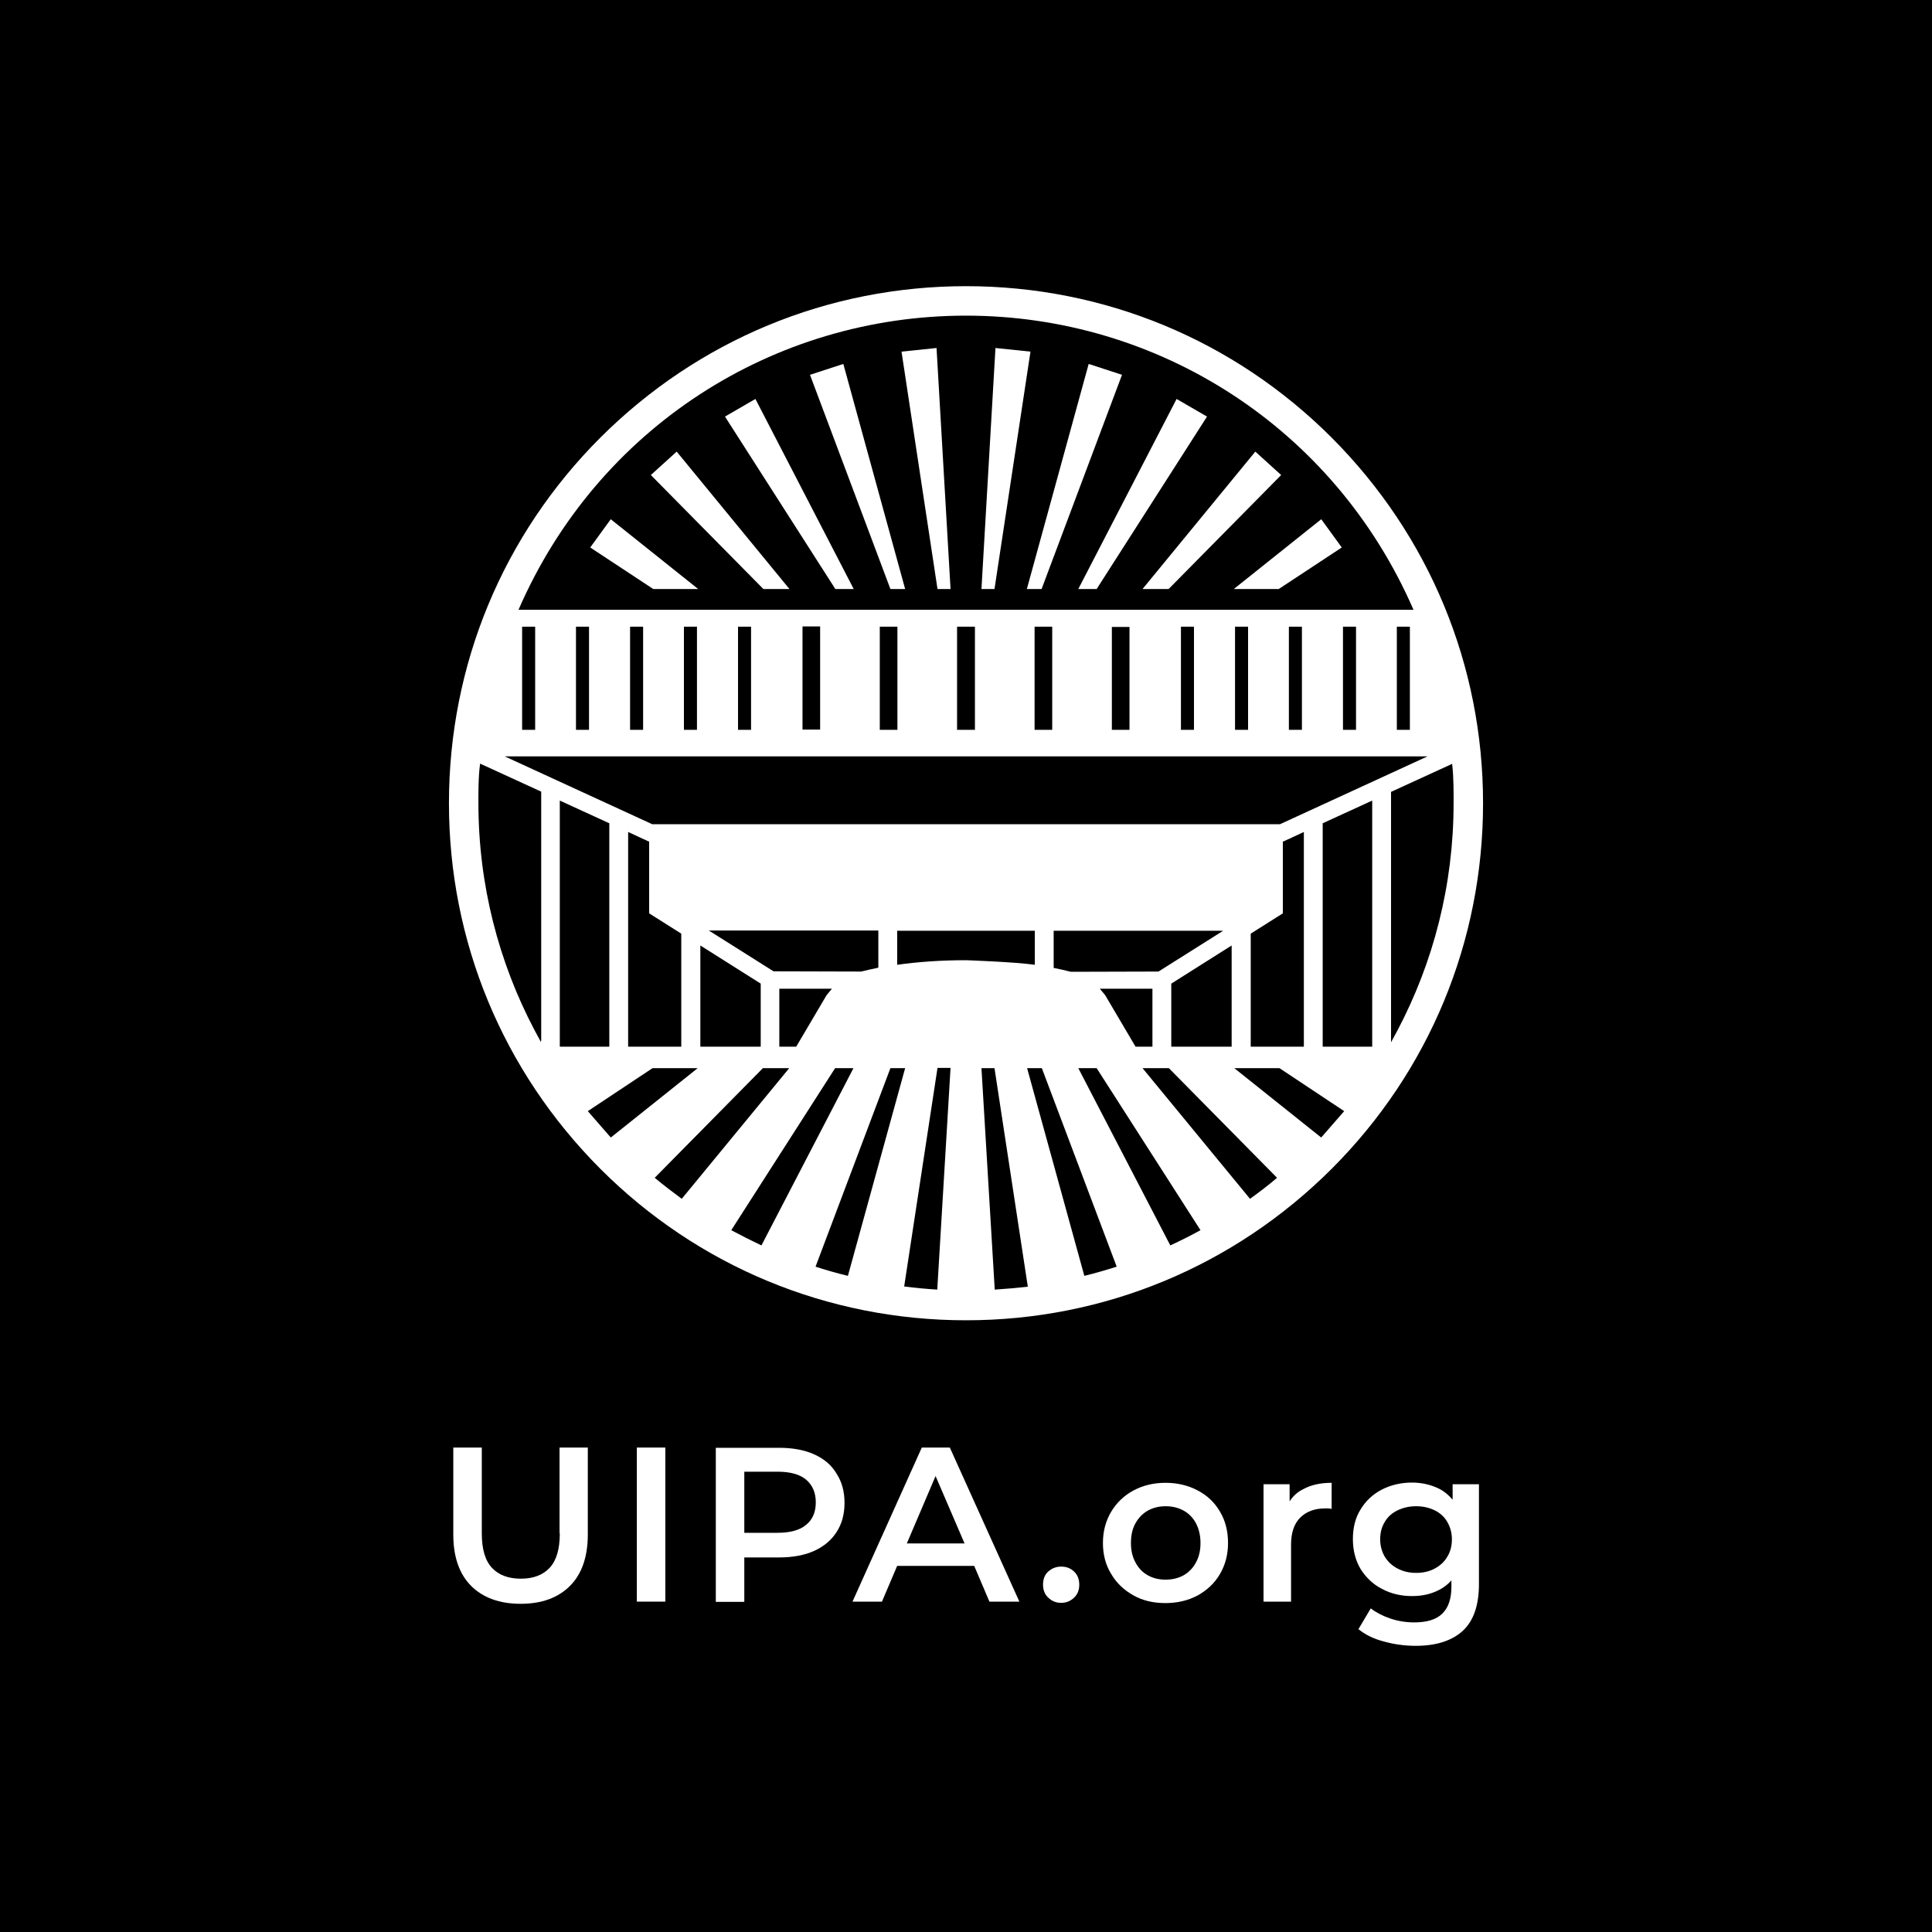 <?xml version="1.0" encoding="utf-8"?>
<!-- Generator: Adobe Illustrator 28.0.0, SVG Export Plug-In . SVG Version: 6.00 Build 0)  -->
<svg version="1.1" id="Слой_1" xmlns="http://www.w3.org/2000/svg" xmlns:xlink="http://www.w3.org/1999/xlink" x="0px" y="0px"
	 viewBox="0 0 800 800" style="enable-background:new 0 0 800 800;" xml:space="preserve">
<style type="text/css">
	.st0{fill:#FFFFFF;}
</style>
<rect width="800" height="800"/>
<g>
	<g>
		<polygon class="st0" points="300.2,172.5 345.9,243.9 353.5,243.9 312.8,165.2 		"/>
		<polygon class="st0" points="269.5,196.7 316.1,243.9 326.9,243.9 280.2,187 		"/>
		<polygon class="st0" points="244.4,226.7 270.5,243.9 289.1,243.9 252.9,215 		"/>
		<polygon class="st0" points="373.3,145.6 388.2,243.9 393.6,243.9 387.8,144.1 		"/>
		<polygon class="st0" points="335.4,155.2 368.7,243.9 374.8,243.9 349.2,150.7 		"/>
		<polygon class="st0" points="487.2,165.2 446.5,243.9 454.1,243.9 499.8,172.5 		"/>
		<polygon class="st0" points="519.8,187 473.1,243.9 483.9,243.9 530.5,196.7 		"/>
		<polygon class="st0" points="547.1,215 510.9,243.9 529.5,243.9 555.6,226.7 		"/>
		<polygon class="st0" points="412.2,144.1 406.4,243.9 411.8,243.9 426.7,145.6 		"/>
		<polygon class="st0" points="450.8,150.7 425.2,243.9 431.3,243.9 464.6,155.2 		"/>
		<path class="st0" d="M614.1,332.6c0-57.2-22.3-110.9-62.7-151.4c-40.4-40.4-94.2-62.7-151.4-62.7c0,0,0,0,0,0c0,0,0,0,0,0
			c-57.2,0-110.9,22.3-151.4,62.7c-40.4,40.4-62.7,94.2-62.7,151.4c0,57.2,22.3,110.9,62.7,151.4c40.4,40.4,94.2,62.7,151.4,62.7
			c0,0,0,0,0,0c0,0,0,0,0,0c57.2,0,110.9-22.3,151.4-62.7C591.8,443.6,614.1,389.8,614.1,332.6z M568.2,433.4h-20.5v-92.5l20.5-9.4
			V433.4z M601.9,332.6c0,33.9-8.4,65.9-23.2,94c-0.9,1.7-1.8,3.3-2.7,5V431V327.9l25.3-11.6C602,322,601.9,329.7,601.9,332.6z
			 M400,130.7c79.6,0,152.5,46.4,185.3,121.8H214.7C247.5,177,320.4,130.7,400,130.7z M583.8,259.5v42.7h-5.4v-42.7H583.8z
			 M561.5,259.5v42.7h-5.4v-42.7H561.5z M539.1,259.5v42.7h-5.4v-42.7H539.1z M516.8,259.5v42.7h-5.4v-42.7H516.8z M494.4,259.5
			v42.7H489v-42.7H494.4z M467.7,259.5v42.7h-7.3v0v-42.6H467.7z M435.7,259.5v42.7h-7.3v-42.7H435.7z M403.7,259.5v42.7h-7.4v-42.7
			H403.7z M371.6,259.5v42.7h-7.3v-42.7H371.6z M339.6,259.5v42.6v0h-7.3v-42.7H339.6z M311,259.5v42.7h-5.4v-42.7H311z
			 M288.6,259.5v42.7h-5.4v-42.7H288.6z M266.3,259.5v42.7h-5.4v-42.7H266.3z M243.9,259.5v42.7h-5.4v-42.7H243.9z M221.6,259.5
			v42.7h-5.4v-42.7H221.6z M591.1,313.2l-61.1,28.1H270.1l-61.1-28.1H591.1z M539.9,344.5v88.9h-22v-46.8l13.3-8.4v-29.8l0.3,0
			L539.9,344.5z M443.4,402.4c-2.2-0.6-4.6-1.1-7.1-1.6v-15.4h70.2l-26.8,16.9L443.4,402.4z M477.2,409.4v24h-7l-12.5-21.2
			c0,0-1-1.3-2.3-2.8L477.2,409.4z M485,407.3l25-15.8v41.9h-25V407.3z M320.3,402.2l-26.8-16.9h70.2v15.4c-2.6,0.5-5,1.1-7.1,1.6
			L320.3,402.2z M344.5,409.4c-1.3,1.5-2.3,2.8-2.3,2.8l-12.5,21.2h-7v-24L344.5,409.4z M315,407.3v26.1h-25v-41.9L315,407.3z
			 M282.1,386.6v46.8h-22v-88.9l8.4,3.9l0.3,0v29.8L282.1,386.6z M224,431v0.5c-0.9-1.6-1.8-3.3-2.7-5c-14.8-28.1-23.2-60.1-23.2-94
			c0-2.9-0.1-10.6,0.7-16.3l25.3,11.6V431z M231.8,331.5l20.5,9.4v92.5h-20.5V331.5z M252.9,471l-9.5-10.9l26.8-17.8h18.7
			l-35.7,28.5L252.9,471z M271.1,487.7l44.8-45.4h10.9l-44.5,54.1C278.5,493.6,274.7,490.7,271.1,487.7z M302.8,509.4l43-67.1h7.6
			l-38.1,73.4C311.1,513.7,306.9,511.6,302.8,509.4z M337.7,524.5l31-82.2h6.1l-23.7,86C346.5,527.2,342,525.9,337.7,524.5z
			 M388.1,534c-4.6-0.3-9.2-0.7-13.7-1.3l13.8-90.5h5.4L388.1,534z M400,397.6c-10.4,0-20.1,0.7-28.5,1.9v-14.1h57v14.1
			C420.1,398.3,400,397.6,400,397.6z M411.9,534l-5.5-91.7h5.4l13.8,90.5C421.1,533.3,416.5,533.7,411.9,534z M449,528.3l-23.7-86
			h6.1l31,82.2C458,525.9,453.5,527.2,449,528.3z M484.6,515.7l-38.1-73.4h7.6l43,67.1C493.1,511.6,488.9,513.7,484.6,515.7z
			 M517.6,496.4l-44.5-54.1h10.9l44.8,45.4C525.3,490.7,521.5,493.6,517.6,496.4z M546.8,470.8l-35.7-28.5h18.7l26.8,17.8l-9.5,10.9
			L546.8,470.8z"/>
	</g>
	<g>
		<path class="st0" d="M231.8,634.9c0,6.6-1.4,11.3-4.2,14.3c-2.8,3-6.8,4.5-11.9,4.5c-5.2,0-9.2-1.5-12-4.5
			c-2.8-3-4.2-7.7-4.2-14.3v-35.5h-11.8v36c0,9.3,2.5,16.4,7.4,21.3c4.9,4.9,11.8,7.4,20.5,7.4c8.7,0,15.5-2.5,20.4-7.4
			c4.9-4.9,7.4-12,7.4-21.3v-36h-11.7V634.9z"/>
		<rect x="263.7" y="599.4" class="st0" width="11.8" height="63.8"/>
		<path class="st0" d="M337.1,602.2c-4-1.8-8.9-2.7-14.5-2.7h-26.2v63.8h11.8v-18.4h14.4c5.6,0,10.5-0.9,14.5-2.7
			c4-1.8,7.1-4.4,9.3-7.8c2.2-3.4,3.3-7.4,3.3-12.1c0-4.7-1.1-8.7-3.3-12.1C344.3,606.6,341.1,604,337.1,602.2z M333.8,631.4
			c-2.6,2.2-6.6,3.3-11.8,3.3h-13.8v-25.3H322c5.2,0,9.2,1.1,11.8,3.3c2.6,2.2,4,5.3,4,9.4C337.8,626.1,336.5,629.2,333.8,631.4z"/>
		<path class="st0" d="M381.7,599.4L353,663.2h12.2l6.3-14.8h31.9l6.3,14.8h12.4l-28.8-63.8H381.7z M375.5,639.1l11.9-27.9l12,27.9
			H375.5z"/>
		<path class="st0" d="M439.4,648.7c-2.1,0-3.8,0.7-5.3,2s-2.2,3.2-2.2,5.5c0,2.2,0.7,4,2.2,5.4c1.5,1.4,3.2,2.1,5.3,2.1
			c2.1,0,3.8-0.7,5.3-2.1c1.5-1.4,2.2-3.2,2.2-5.4c0-2.3-0.7-4.1-2.2-5.5S441.5,648.7,439.4,648.7z"/>
		<path class="st0" d="M496,617.2c-3.9-2.1-8.4-3.2-13.4-3.2c-5,0-9.4,1.1-13.3,3.2c-3.9,2.1-7,5.1-9.2,8.8c-2.2,3.7-3.4,8-3.4,12.9
			c0,4.8,1.1,9.1,3.4,12.8c2.2,3.8,5.3,6.7,9.2,8.9c3.9,2.2,8.3,3.2,13.3,3.2c5,0,9.5-1.1,13.4-3.2c3.9-2.2,7-5.1,9.2-8.9
			c2.2-3.8,3.3-8,3.3-12.8c0-4.9-1.1-9.2-3.3-12.9C503,622.2,500,619.3,496,617.2z M495.2,647c-1.2,2.3-3,4.1-5.1,5.3
			c-2.2,1.2-4.7,1.8-7.5,1.8c-2.7,0-5.2-0.6-7.3-1.8c-2.2-1.2-3.9-3-5.1-5.3c-1.3-2.3-1.9-5-1.9-8.1c0-3.2,0.6-5.9,1.9-8.2
			c1.3-2.3,3-4,5.1-5.2c2.2-1.2,4.6-1.8,7.4-1.8c2.7,0,5.2,0.6,7.4,1.8c2.2,1.2,3.9,3,5.1,5.2c1.2,2.3,1.9,5,1.9,8.2
			C497.1,642,496.5,644.7,495.2,647z"/>
		<path class="st0" d="M534,621.7v-7.1h-10.8v48.6h11.4v-23.6c0-5,1.3-8.7,3.8-11.2c2.5-2.5,6-3.8,10.3-3.8c0.4,0,0.8,0,1.3,0
			c0.4,0,0.9,0.1,1.4,0.2V614c-4.7,0-8.6,0.9-11.7,2.6C537.2,617.8,535.4,619.5,534,621.7z"/>
		<path class="st0" d="M601.5,614.5v6.5c-1.6-1.9-3.5-3.5-5.7-4.6c-3.3-1.6-7-2.5-11.1-2.5c-4.6,0-8.8,1-12.5,2.9
			c-3.7,1.9-6.7,4.7-8.8,8.2c-2.2,3.5-3.2,7.6-3.2,12.3c0,4.7,1.1,8.9,3.2,12.4c2.2,3.5,5.1,6.3,8.8,8.2c3.7,2,7.9,3,12.5,3
			c4.1,0,7.8-0.8,11.1-2.5c2-1,3.7-2.3,5.2-4v2.6c0,4.9-1.2,8.6-3.7,11.1c-2.5,2.5-6.4,3.7-11.7,3.7c-3.3,0-6.6-0.5-9.9-1.6
			c-3.2-1.1-5.9-2.5-8.1-4.2l-5.1,8.6c2.7,2.2,6.2,4,10.5,5.1c4.3,1.2,8.7,1.8,13.2,1.8c8.5,0,15-2.1,19.5-6.2
			c4.5-4.2,6.7-10.6,6.7-19.4v-41.3H601.5z M599.3,644.6c-1.2,2.1-3,3.7-5.2,4.9c-2.2,1.2-4.8,1.8-7.7,1.8c-2.9,0-5.4-0.6-7.7-1.8
			c-2.3-1.2-4-2.8-5.3-4.9c-1.2-2.1-1.9-4.5-1.9-7.2s0.6-5.1,1.9-7.2c1.2-2.1,3-3.7,5.3-4.8c2.3-1.1,4.8-1.7,7.7-1.7
			c2.9,0,5.4,0.6,7.7,1.7c2.2,1.1,4,2.7,5.2,4.8c1.2,2.1,1.9,4.5,1.9,7.2S600.6,642.5,599.3,644.6z"/>
	</g>
</g>
</svg>
